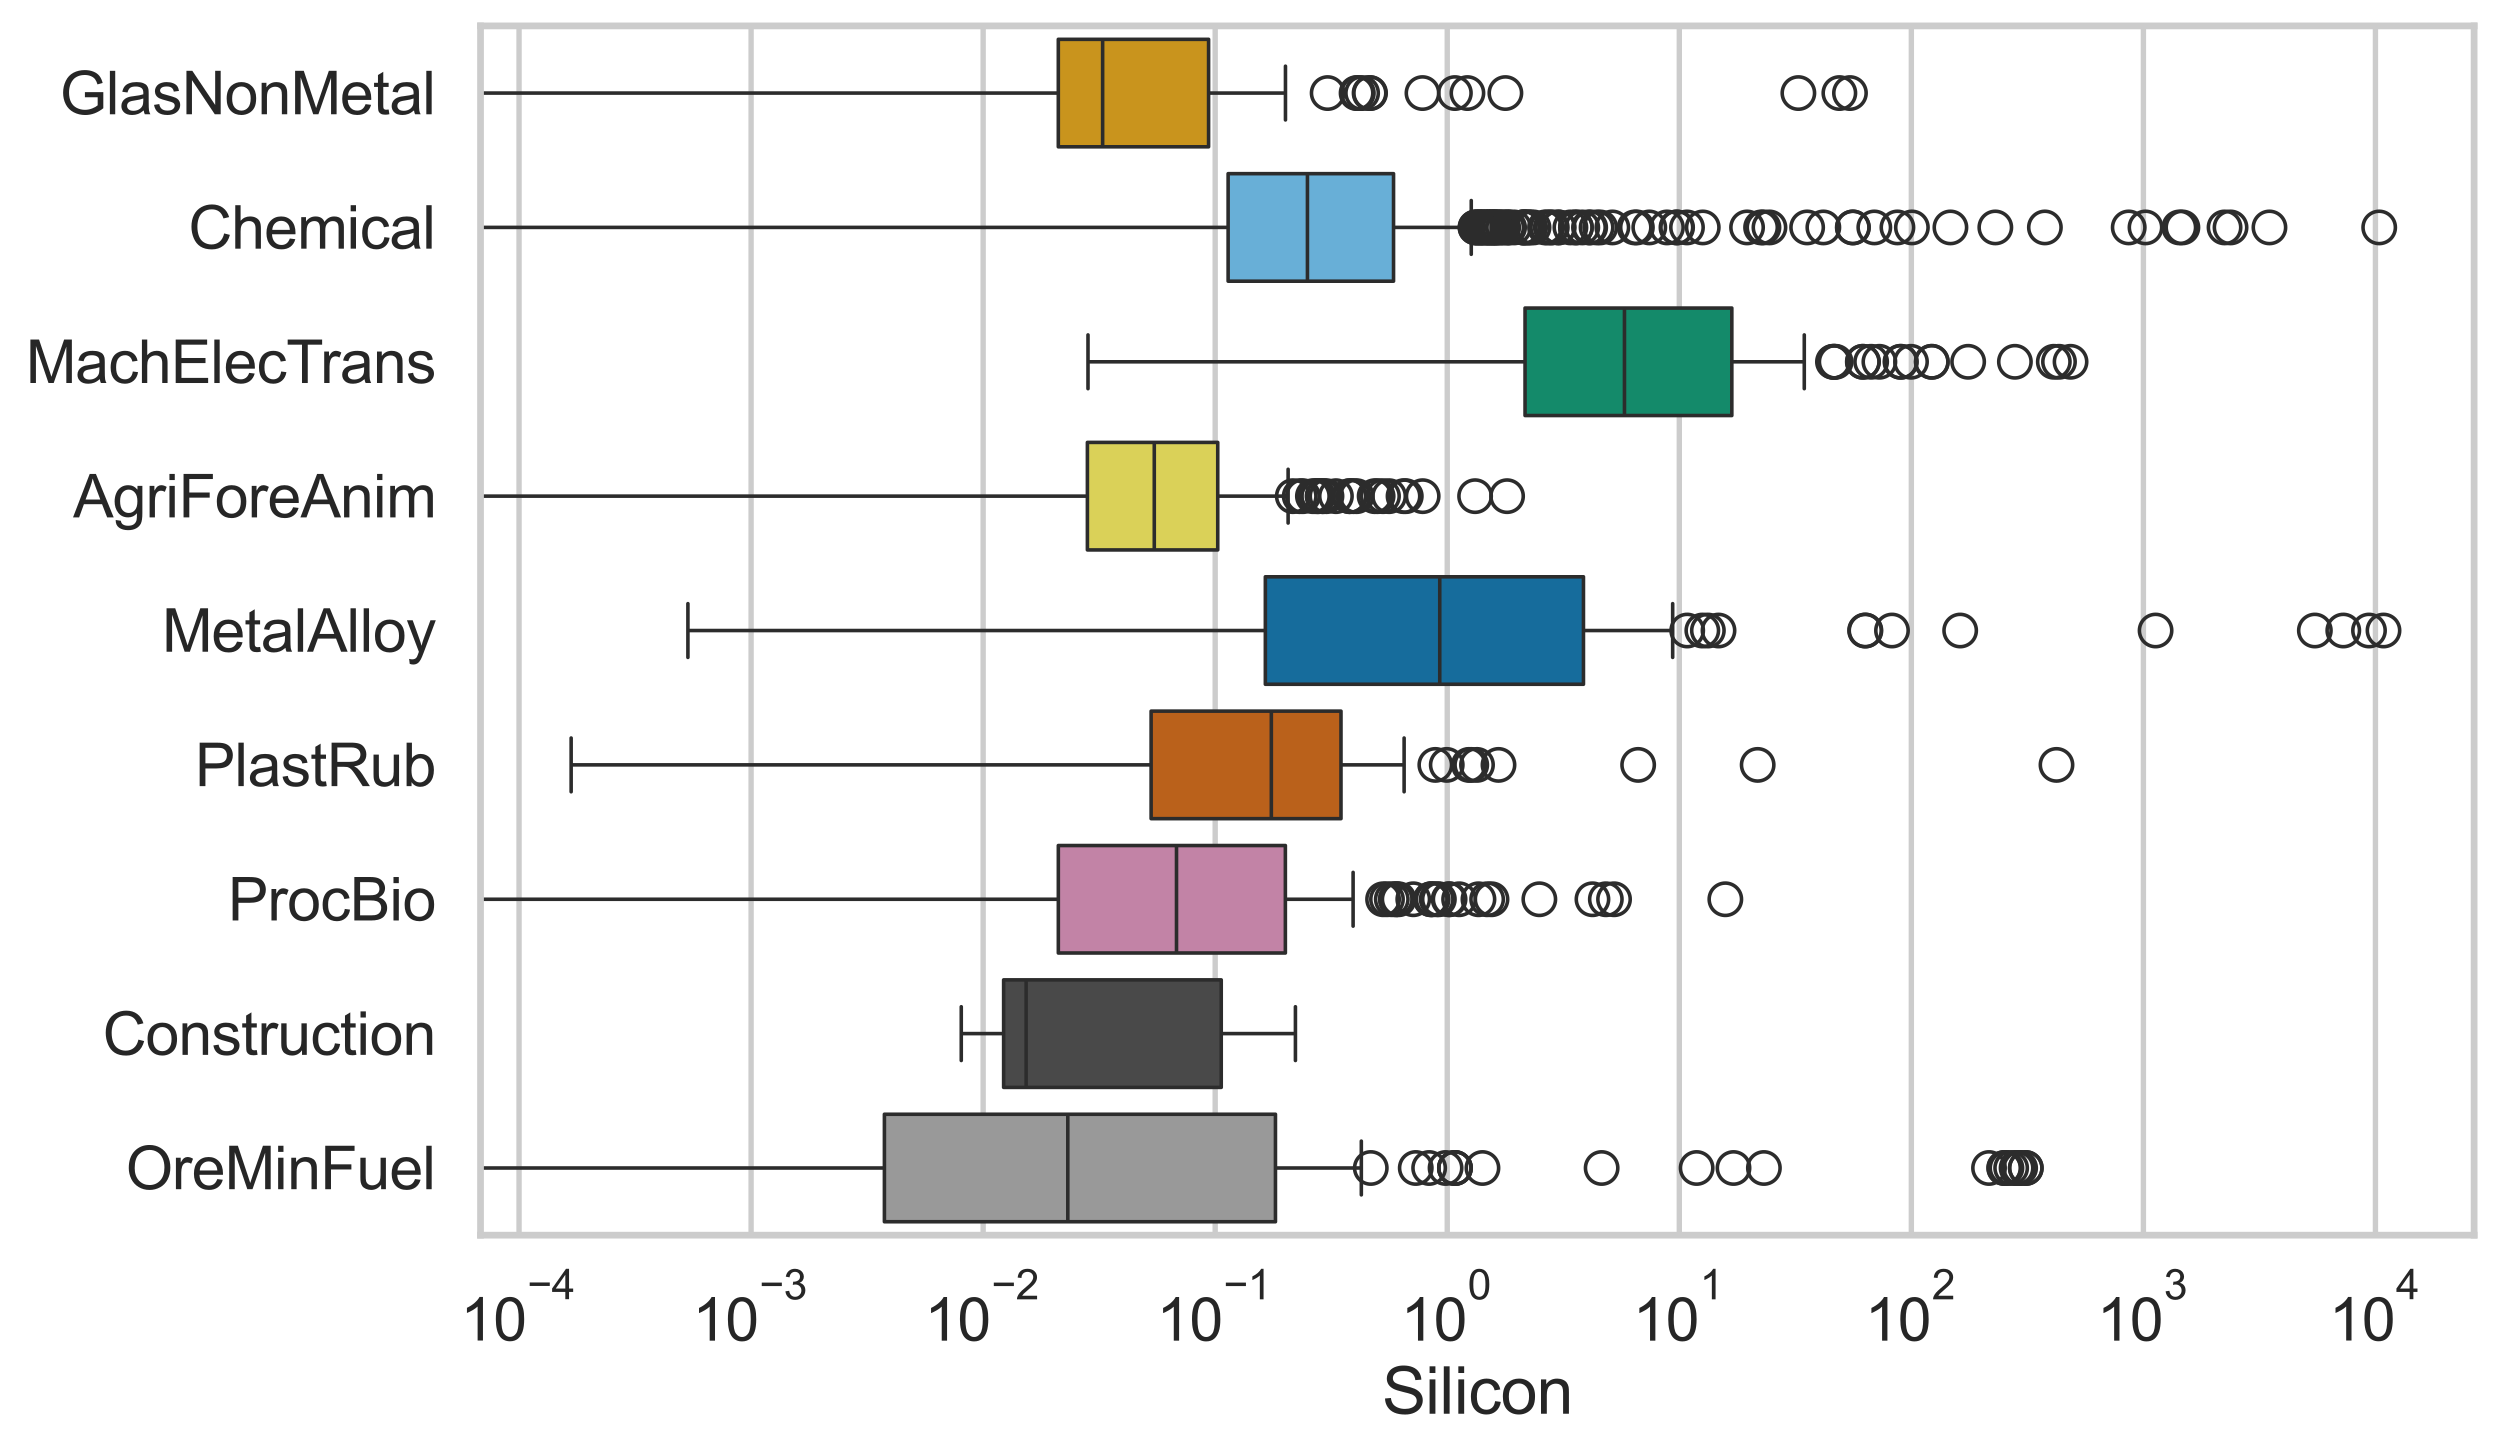 <?xml version="1.0" encoding="utf-8" standalone="no"?>
<!DOCTYPE svg PUBLIC "-//W3C//DTD SVG 1.1//EN"
  "http://www.w3.org/Graphics/SVG/1.1/DTD/svg11.dtd">
<svg xmlns:xlink="http://www.w3.org/1999/xlink" width="695.577pt" height="404.121pt" viewBox="0 0 695.577 404.121" xmlns="http://www.w3.org/2000/svg" version="1.1">
 <defs>
  <style type="text/css">*{stroke-linejoin: round; stroke-linecap: butt}</style>
 </defs>
 <g id="figure_1">
  <g id="patch_1">
   <path d="M 0 404.121 
L 695.577 404.121 
L 695.577 0 
L 0 0 
z
" style="fill: #ffffff"/>
  </g>
  <g id="axes_1">
   <g id="patch_2">
    <path d="M 133.697 343.665 
L 688.377 343.665 
L 688.377 7.2 
L 133.697 7.2 
z
" style="fill: #ffffff"/>
   </g>
   <g id="matplotlib.axis_1">
    <g id="xtick_1">
     <g id="line2d_1">
      <path d="M 144.414 343.665 
L 144.414 7.2 
" clip-path="url(#p7e164fcbe9)" style="fill: none; stroke: #cccccc; stroke-width: 1.5; stroke-linecap: round"/>
     </g>
     <g id="text_1">
      <!-- $\mathdefault{10^{-4}}$ -->
      <g style="fill: #262626" transform="translate(128.079 373.015) scale(0.165 -0.165)">
       <defs>
        <path id="ArialMT-31" d="M 2384 0 
L 1822 0 
L 1822 3584 
Q 1619 3391 1289 3197 
Q 959 3003 697 2906 
L 697 3450 
Q 1169 3672 1522 3987 
Q 1875 4303 2022 4600 
L 2384 4600 
L 2384 0 
z
" transform="scale(0.016)"/>
        <path id="ArialMT-30" d="M 266 2259 
Q 266 3072 433 3567 
Q 600 4063 929 4331 
Q 1259 4600 1759 4600 
Q 2128 4600 2406 4451 
Q 2684 4303 2865 4023 
Q 3047 3744 3150 3342 
Q 3253 2941 3253 2259 
Q 3253 1453 3087 958 
Q 2922 463 2592 192 
Q 2263 -78 1759 -78 
Q 1097 -78 719 397 
Q 266 969 266 2259 
z
M 844 2259 
Q 844 1131 1108 757 
Q 1372 384 1759 384 
Q 2147 384 2411 759 
Q 2675 1134 2675 2259 
Q 2675 3391 2411 3762 
Q 2147 4134 1753 4134 
Q 1366 4134 1134 3806 
Q 844 3388 844 2259 
z
" transform="scale(0.016)"/>
        <path id="ArialMT-2212" d="M 3381 1997 
L 356 1997 
L 356 2522 
L 3381 2522 
L 3381 1997 
z
" transform="scale(0.016)"/>
        <path id="ArialMT-34" d="M 2069 0 
L 2069 1097 
L 81 1097 
L 81 1613 
L 2172 4581 
L 2631 4581 
L 2631 1613 
L 3250 1613 
L 3250 1097 
L 2631 1097 
L 2631 0 
L 2069 0 
z
M 2069 1613 
L 2069 3678 
L 634 1613 
L 2069 1613 
z
" transform="scale(0.016)"/>
       </defs>
       <use xlink:href="#ArialMT-31" transform="translate(0 0.202)"/>
       <use xlink:href="#ArialMT-30" transform="translate(55.615 0.202)"/>
       <use xlink:href="#ArialMT-2212" transform="translate(112.973 69.895) scale(0.7)"/>
       <use xlink:href="#ArialMT-34" transform="translate(153.852 69.895) scale(0.7)"/>
      </g>
     </g>
    </g>
    <g id="xtick_2">
     <g id="line2d_2">
      <path d="M 208.978 343.665 
L 208.978 7.2 
" clip-path="url(#p7e164fcbe9)" style="fill: none; stroke: #cccccc; stroke-width: 1.5; stroke-linecap: round"/>
     </g>
     <g id="text_2">
      <!-- $\mathdefault{10^{-3}}$ -->
      <g style="fill: #262626" transform="translate(192.643 373.18) scale(0.165 -0.165)">
       <defs>
        <path id="ArialMT-33" d="M 269 1209 
L 831 1284 
Q 928 806 1161 595 
Q 1394 384 1728 384 
Q 2125 384 2398 659 
Q 2672 934 2672 1341 
Q 2672 1728 2419 1979 
Q 2166 2231 1775 2231 
Q 1616 2231 1378 2169 
L 1441 2663 
Q 1497 2656 1531 2656 
Q 1891 2656 2178 2843 
Q 2466 3031 2466 3422 
Q 2466 3731 2256 3934 
Q 2047 4138 1716 4138 
Q 1388 4138 1169 3931 
Q 950 3725 888 3313 
L 325 3413 
Q 428 3978 793 4289 
Q 1159 4600 1703 4600 
Q 2078 4600 2393 4439 
Q 2709 4278 2876 4000 
Q 3044 3722 3044 3409 
Q 3044 3113 2884 2869 
Q 2725 2625 2413 2481 
Q 2819 2388 3044 2092 
Q 3269 1797 3269 1353 
Q 3269 753 2831 336 
Q 2394 -81 1725 -81 
Q 1122 -81 723 278 
Q 325 638 269 1209 
z
" transform="scale(0.016)"/>
       </defs>
       <use xlink:href="#ArialMT-31" transform="translate(0 0.994)"/>
       <use xlink:href="#ArialMT-30" transform="translate(55.615 0.994)"/>
       <use xlink:href="#ArialMT-2212" transform="translate(112.973 70.688) scale(0.7)"/>
       <use xlink:href="#ArialMT-33" transform="translate(153.852 70.688) scale(0.7)"/>
      </g>
     </g>
    </g>
    <g id="xtick_3">
     <g id="line2d_3">
      <path d="M 273.542 343.665 
L 273.542 7.2 
" clip-path="url(#p7e164fcbe9)" style="fill: none; stroke: #cccccc; stroke-width: 1.5; stroke-linecap: round"/>
     </g>
     <g id="text_3">
      <!-- $\mathdefault{10^{-2}}$ -->
      <g style="fill: #262626" transform="translate(257.207 373.18) scale(0.165 -0.165)">
       <defs>
        <path id="ArialMT-32" d="M 3222 541 
L 3222 0 
L 194 0 
Q 188 203 259 391 
Q 375 700 629 1000 
Q 884 1300 1366 1694 
Q 2113 2306 2375 2664 
Q 2638 3022 2638 3341 
Q 2638 3675 2398 3904 
Q 2159 4134 1775 4134 
Q 1369 4134 1125 3890 
Q 881 3647 878 3216 
L 300 3275 
Q 359 3922 746 4261 
Q 1134 4600 1788 4600 
Q 2447 4600 2831 4234 
Q 3216 3869 3216 3328 
Q 3216 3053 3103 2787 
Q 2991 2522 2730 2228 
Q 2469 1934 1863 1422 
Q 1356 997 1212 845 
Q 1069 694 975 541 
L 3222 541 
z
" transform="scale(0.016)"/>
       </defs>
       <use xlink:href="#ArialMT-31" transform="translate(0 0.994)"/>
       <use xlink:href="#ArialMT-30" transform="translate(55.615 0.994)"/>
       <use xlink:href="#ArialMT-2212" transform="translate(112.973 70.688) scale(0.7)"/>
       <use xlink:href="#ArialMT-32" transform="translate(153.852 70.688) scale(0.7)"/>
      </g>
     </g>
    </g>
    <g id="xtick_4">
     <g id="line2d_4">
      <path d="M 338.105 343.665 
L 338.105 7.2 
" clip-path="url(#p7e164fcbe9)" style="fill: none; stroke: #cccccc; stroke-width: 1.5; stroke-linecap: round"/>
     </g>
     <g id="text_4">
      <!-- $\mathdefault{10^{-1}}$ -->
      <g style="fill: #262626" transform="translate(321.77 373.18) scale(0.165 -0.165)">
       <use xlink:href="#ArialMT-31" transform="translate(0 0.994)"/>
       <use xlink:href="#ArialMT-30" transform="translate(55.615 0.994)"/>
       <use xlink:href="#ArialMT-2212" transform="translate(112.973 70.688) scale(0.7)"/>
       <use xlink:href="#ArialMT-31" transform="translate(153.852 70.688) scale(0.7)"/>
      </g>
     </g>
    </g>
    <g id="xtick_5">
     <g id="line2d_5">
      <path d="M 402.669 343.665 
L 402.669 7.2 
" clip-path="url(#p7e164fcbe9)" style="fill: none; stroke: #cccccc; stroke-width: 1.5; stroke-linecap: round"/>
     </g>
     <g id="text_5">
      <!-- $\mathdefault{10^{0}}$ -->
      <g style="fill: #262626" transform="translate(389.716 373.18) scale(0.165 -0.165)">
       <use xlink:href="#ArialMT-31" transform="translate(0 0.994)"/>
       <use xlink:href="#ArialMT-30" transform="translate(55.615 0.994)"/>
       <use xlink:href="#ArialMT-30" transform="translate(112.973 70.688) scale(0.7)"/>
      </g>
     </g>
    </g>
    <g id="xtick_6">
     <g id="line2d_6">
      <path d="M 467.233 343.665 
L 467.233 7.2 
" clip-path="url(#p7e164fcbe9)" style="fill: none; stroke: #cccccc; stroke-width: 1.5; stroke-linecap: round"/>
     </g>
     <g id="text_6">
      <!-- $\mathdefault{10^{1}}$ -->
      <g style="fill: #262626" transform="translate(454.28 373.18) scale(0.165 -0.165)">
       <use xlink:href="#ArialMT-31" transform="translate(0 0.994)"/>
       <use xlink:href="#ArialMT-30" transform="translate(55.615 0.994)"/>
       <use xlink:href="#ArialMT-31" transform="translate(112.973 70.688) scale(0.7)"/>
      </g>
     </g>
    </g>
    <g id="xtick_7">
     <g id="line2d_7">
      <path d="M 531.796 343.665 
L 531.796 7.2 
" clip-path="url(#p7e164fcbe9)" style="fill: none; stroke: #cccccc; stroke-width: 1.5; stroke-linecap: round"/>
     </g>
     <g id="text_7">
      <!-- $\mathdefault{10^{2}}$ -->
      <g style="fill: #262626" transform="translate(518.844 373.18) scale(0.165 -0.165)">
       <use xlink:href="#ArialMT-31" transform="translate(0 0.994)"/>
       <use xlink:href="#ArialMT-30" transform="translate(55.615 0.994)"/>
       <use xlink:href="#ArialMT-32" transform="translate(112.973 70.688) scale(0.7)"/>
      </g>
     </g>
    </g>
    <g id="xtick_8">
     <g id="line2d_8">
      <path d="M 596.36 343.665 
L 596.36 7.2 
" clip-path="url(#p7e164fcbe9)" style="fill: none; stroke: #cccccc; stroke-width: 1.5; stroke-linecap: round"/>
     </g>
     <g id="text_8">
      <!-- $\mathdefault{10^{3}}$ -->
      <g style="fill: #262626" transform="translate(583.407 373.18) scale(0.165 -0.165)">
       <use xlink:href="#ArialMT-31" transform="translate(0 0.994)"/>
       <use xlink:href="#ArialMT-30" transform="translate(55.615 0.994)"/>
       <use xlink:href="#ArialMT-33" transform="translate(112.973 70.688) scale(0.7)"/>
      </g>
     </g>
    </g>
    <g id="xtick_9">
     <g id="line2d_9">
      <path d="M 660.923 343.665 
L 660.923 7.2 
" clip-path="url(#p7e164fcbe9)" style="fill: none; stroke: #cccccc; stroke-width: 1.5; stroke-linecap: round"/>
     </g>
     <g id="text_9">
      <!-- $\mathdefault{10^{4}}$ -->
      <g style="fill: #262626" transform="translate(647.971 373.015) scale(0.165 -0.165)">
       <use xlink:href="#ArialMT-31" transform="translate(0 0.202)"/>
       <use xlink:href="#ArialMT-30" transform="translate(55.615 0.202)"/>
       <use xlink:href="#ArialMT-34" transform="translate(112.973 69.895) scale(0.7)"/>
      </g>
     </g>
    </g>
    <g id="xtick_10"/>
    <g id="xtick_11"/>
    <g id="xtick_12"/>
    <g id="xtick_13"/>
    <g id="xtick_14"/>
    <g id="xtick_15"/>
    <g id="xtick_16"/>
    <g id="xtick_17"/>
    <g id="xtick_18"/>
    <g id="xtick_19"/>
    <g id="xtick_20"/>
    <g id="xtick_21"/>
    <g id="xtick_22"/>
    <g id="xtick_23"/>
    <g id="xtick_24"/>
    <g id="xtick_25"/>
    <g id="xtick_26"/>
    <g id="xtick_27"/>
    <g id="xtick_28"/>
    <g id="xtick_29"/>
    <g id="xtick_30"/>
    <g id="xtick_31"/>
    <g id="xtick_32"/>
    <g id="xtick_33"/>
    <g id="xtick_34"/>
    <g id="xtick_35"/>
    <g id="xtick_36"/>
    <g id="xtick_37"/>
    <g id="xtick_38"/>
    <g id="xtick_39"/>
    <g id="xtick_40"/>
    <g id="xtick_41"/>
    <g id="xtick_42"/>
    <g id="xtick_43"/>
    <g id="xtick_44"/>
    <g id="xtick_45"/>
    <g id="xtick_46"/>
    <g id="xtick_47"/>
    <g id="xtick_48"/>
    <g id="xtick_49"/>
    <g id="xtick_50"/>
    <g id="xtick_51"/>
    <g id="xtick_52"/>
    <g id="xtick_53"/>
    <g id="xtick_54"/>
    <g id="xtick_55"/>
    <g id="xtick_56"/>
    <g id="xtick_57"/>
    <g id="xtick_58"/>
    <g id="xtick_59"/>
    <g id="xtick_60"/>
    <g id="xtick_61"/>
    <g id="xtick_62"/>
    <g id="xtick_63"/>
    <g id="xtick_64"/>
    <g id="xtick_65"/>
    <g id="xtick_66"/>
    <g id="xtick_67"/>
    <g id="xtick_68"/>
    <g id="xtick_69"/>
    <g id="xtick_70"/>
    <g id="xtick_71"/>
    <g id="xtick_72"/>
    <g id="xtick_73"/>
    <g id="xtick_74"/>
    <g id="xtick_75"/>
    <g id="xtick_76"/>
    <g id="xtick_77"/>
    <g id="text_10">
     <!-- Silicon -->
     <g style="fill: #262626" transform="translate(384.525 393.344) scale(0.18 -0.18)">
      <defs>
       <path id="ArialMT-53" d="M 288 1472 
L 859 1522 
Q 900 1178 1048 958 
Q 1197 738 1509 602 
Q 1822 466 2213 466 
Q 2559 466 2825 569 
Q 3091 672 3220 851 
Q 3350 1031 3350 1244 
Q 3350 1459 3225 1620 
Q 3100 1781 2813 1891 
Q 2628 1963 1997 2114 
Q 1366 2266 1113 2400 
Q 784 2572 623 2826 
Q 463 3081 463 3397 
Q 463 3744 659 4045 
Q 856 4347 1234 4503 
Q 1613 4659 2075 4659 
Q 2584 4659 2973 4495 
Q 3363 4331 3572 4012 
Q 3781 3694 3797 3291 
L 3216 3247 
Q 3169 3681 2898 3903 
Q 2628 4125 2100 4125 
Q 1550 4125 1298 3923 
Q 1047 3722 1047 3438 
Q 1047 3191 1225 3031 
Q 1400 2872 2139 2705 
Q 2878 2538 3153 2413 
Q 3553 2228 3743 1945 
Q 3934 1663 3934 1294 
Q 3934 928 3725 604 
Q 3516 281 3123 101 
Q 2731 -78 2241 -78 
Q 1619 -78 1198 103 
Q 778 284 539 648 
Q 300 1013 288 1472 
z
" transform="scale(0.016)"/>
       <path id="ArialMT-69" d="M 425 3934 
L 425 4581 
L 988 4581 
L 988 3934 
L 425 3934 
z
M 425 0 
L 425 3319 
L 988 3319 
L 988 0 
L 425 0 
z
" transform="scale(0.016)"/>
       <path id="ArialMT-6c" d="M 409 0 
L 409 4581 
L 972 4581 
L 972 0 
L 409 0 
z
" transform="scale(0.016)"/>
       <path id="ArialMT-63" d="M 2588 1216 
L 3141 1144 
Q 3050 572 2676 248 
Q 2303 -75 1759 -75 
Q 1078 -75 664 370 
Q 250 816 250 1647 
Q 250 2184 428 2587 
Q 606 2991 970 3192 
Q 1334 3394 1763 3394 
Q 2303 3394 2647 3120 
Q 2991 2847 3088 2344 
L 2541 2259 
Q 2463 2594 2264 2762 
Q 2066 2931 1784 2931 
Q 1359 2931 1093 2626 
Q 828 2322 828 1663 
Q 828 994 1084 691 
Q 1341 388 1753 388 
Q 2084 388 2306 591 
Q 2528 794 2588 1216 
z
" transform="scale(0.016)"/>
       <path id="ArialMT-6f" d="M 213 1659 
Q 213 2581 725 3025 
Q 1153 3394 1769 3394 
Q 2453 3394 2887 2945 
Q 3322 2497 3322 1706 
Q 3322 1066 3130 698 
Q 2938 331 2570 128 
Q 2203 -75 1769 -75 
Q 1072 -75 642 372 
Q 213 819 213 1659 
z
M 791 1659 
Q 791 1022 1069 705 
Q 1347 388 1769 388 
Q 2188 388 2466 706 
Q 2744 1025 2744 1678 
Q 2744 2294 2464 2611 
Q 2184 2928 1769 2928 
Q 1347 2928 1069 2612 
Q 791 2297 791 1659 
z
" transform="scale(0.016)"/>
       <path id="ArialMT-6e" d="M 422 0 
L 422 3319 
L 928 3319 
L 928 2847 
Q 1294 3394 1984 3394 
Q 2284 3394 2536 3286 
Q 2788 3178 2913 3003 
Q 3038 2828 3088 2588 
Q 3119 2431 3119 2041 
L 3119 0 
L 2556 0 
L 2556 2019 
Q 2556 2363 2490 2533 
Q 2425 2703 2258 2804 
Q 2091 2906 1866 2906 
Q 1506 2906 1245 2678 
Q 984 2450 984 1813 
L 984 0 
L 422 0 
z
" transform="scale(0.016)"/>
      </defs>
      <use xlink:href="#ArialMT-53"/>
      <use xlink:href="#ArialMT-69" transform="translate(66.699 0)"/>
      <use xlink:href="#ArialMT-6c" transform="translate(88.916 0)"/>
      <use xlink:href="#ArialMT-69" transform="translate(111.133 0)"/>
      <use xlink:href="#ArialMT-63" transform="translate(133.35 0)"/>
      <use xlink:href="#ArialMT-6f" transform="translate(183.35 0)"/>
      <use xlink:href="#ArialMT-6e" transform="translate(238.965 0)"/>
     </g>
    </g>
   </g>
   <g id="matplotlib.axis_2">
    <g id="ytick_1">
     <g id="text_11">
      <!-- GlasNonMetal -->
      <g style="fill: #262626" transform="translate(16.659 31.798) scale(0.165 -0.165)">
       <defs>
        <path id="ArialMT-47" d="M 2638 1797 
L 2638 2334 
L 4578 2338 
L 4578 638 
Q 4131 281 3656 101 
Q 3181 -78 2681 -78 
Q 2006 -78 1454 211 
Q 903 500 622 1047 
Q 341 1594 341 2269 
Q 341 2938 620 3517 
Q 900 4097 1425 4378 
Q 1950 4659 2634 4659 
Q 3131 4659 3532 4498 
Q 3934 4338 4162 4050 
Q 4391 3763 4509 3300 
L 3963 3150 
Q 3859 3500 3706 3700 
Q 3553 3900 3268 4020 
Q 2984 4141 2638 4141 
Q 2222 4141 1919 4014 
Q 1616 3888 1430 3681 
Q 1244 3475 1141 3228 
Q 966 2803 966 2306 
Q 966 1694 1177 1281 
Q 1388 869 1791 669 
Q 2194 469 2647 469 
Q 3041 469 3416 620 
Q 3791 772 3984 944 
L 3984 1797 
L 2638 1797 
z
" transform="scale(0.016)"/>
        <path id="ArialMT-61" d="M 2588 409 
Q 2275 144 1986 34 
Q 1697 -75 1366 -75 
Q 819 -75 525 192 
Q 231 459 231 875 
Q 231 1119 342 1320 
Q 453 1522 633 1644 
Q 813 1766 1038 1828 
Q 1203 1872 1538 1913 
Q 2219 1994 2541 2106 
Q 2544 2222 2544 2253 
Q 2544 2597 2384 2738 
Q 2169 2928 1744 2928 
Q 1347 2928 1158 2789 
Q 969 2650 878 2297 
L 328 2372 
Q 403 2725 575 2942 
Q 747 3159 1072 3276 
Q 1397 3394 1825 3394 
Q 2250 3394 2515 3294 
Q 2781 3194 2906 3042 
Q 3031 2891 3081 2659 
Q 3109 2516 3109 2141 
L 3109 1391 
Q 3109 606 3145 398 
Q 3181 191 3288 0 
L 2700 0 
Q 2613 175 2588 409 
z
M 2541 1666 
Q 2234 1541 1622 1453 
Q 1275 1403 1131 1340 
Q 988 1278 909 1158 
Q 831 1038 831 891 
Q 831 666 1001 516 
Q 1172 366 1500 366 
Q 1825 366 2078 508 
Q 2331 650 2450 897 
Q 2541 1088 2541 1459 
L 2541 1666 
z
" transform="scale(0.016)"/>
        <path id="ArialMT-73" d="M 197 991 
L 753 1078 
Q 800 744 1014 566 
Q 1228 388 1613 388 
Q 2000 388 2187 545 
Q 2375 703 2375 916 
Q 2375 1106 2209 1216 
Q 2094 1291 1634 1406 
Q 1016 1563 777 1677 
Q 538 1791 414 1992 
Q 291 2194 291 2438 
Q 291 2659 392 2848 
Q 494 3038 669 3163 
Q 800 3259 1026 3326 
Q 1253 3394 1513 3394 
Q 1903 3394 2198 3281 
Q 2494 3169 2634 2976 
Q 2775 2784 2828 2463 
L 2278 2388 
Q 2241 2644 2061 2787 
Q 1881 2931 1553 2931 
Q 1166 2931 1000 2803 
Q 834 2675 834 2503 
Q 834 2394 903 2306 
Q 972 2216 1119 2156 
Q 1203 2125 1616 2013 
Q 2213 1853 2448 1751 
Q 2684 1650 2818 1456 
Q 2953 1263 2953 975 
Q 2953 694 2789 445 
Q 2625 197 2315 61 
Q 2006 -75 1616 -75 
Q 969 -75 630 194 
Q 291 463 197 991 
z
" transform="scale(0.016)"/>
        <path id="ArialMT-4e" d="M 488 0 
L 488 4581 
L 1109 4581 
L 3516 984 
L 3516 4581 
L 4097 4581 
L 4097 0 
L 3475 0 
L 1069 3600 
L 1069 0 
L 488 0 
z
" transform="scale(0.016)"/>
        <path id="ArialMT-4d" d="M 475 0 
L 475 4581 
L 1388 4581 
L 2472 1338 
Q 2622 884 2691 659 
Q 2769 909 2934 1394 
L 4031 4581 
L 4847 4581 
L 4847 0 
L 4263 0 
L 4263 3834 
L 2931 0 
L 2384 0 
L 1059 3900 
L 1059 0 
L 475 0 
z
" transform="scale(0.016)"/>
        <path id="ArialMT-65" d="M 2694 1069 
L 3275 997 
Q 3138 488 2766 206 
Q 2394 -75 1816 -75 
Q 1088 -75 661 373 
Q 234 822 234 1631 
Q 234 2469 665 2931 
Q 1097 3394 1784 3394 
Q 2450 3394 2872 2941 
Q 3294 2488 3294 1666 
Q 3294 1616 3291 1516 
L 816 1516 
Q 847 969 1125 678 
Q 1403 388 1819 388 
Q 2128 388 2347 550 
Q 2566 713 2694 1069 
z
M 847 1978 
L 2700 1978 
Q 2663 2397 2488 2606 
Q 2219 2931 1791 2931 
Q 1403 2931 1139 2672 
Q 875 2413 847 1978 
z
" transform="scale(0.016)"/>
        <path id="ArialMT-74" d="M 1650 503 
L 1731 6 
Q 1494 -44 1306 -44 
Q 1000 -44 831 53 
Q 663 150 594 308 
Q 525 466 525 972 
L 525 2881 
L 113 2881 
L 113 3319 
L 525 3319 
L 525 4141 
L 1084 4478 
L 1084 3319 
L 1650 3319 
L 1650 2881 
L 1084 2881 
L 1084 941 
Q 1084 700 1114 631 
Q 1144 563 1211 522 
Q 1278 481 1403 481 
Q 1497 481 1650 503 
z
" transform="scale(0.016)"/>
       </defs>
       <use xlink:href="#ArialMT-47"/>
       <use xlink:href="#ArialMT-6c" transform="translate(77.783 0)"/>
       <use xlink:href="#ArialMT-61" transform="translate(100 0)"/>
       <use xlink:href="#ArialMT-73" transform="translate(155.615 0)"/>
       <use xlink:href="#ArialMT-4e" transform="translate(205.615 0)"/>
       <use xlink:href="#ArialMT-6f" transform="translate(277.832 0)"/>
       <use xlink:href="#ArialMT-6e" transform="translate(333.447 0)"/>
       <use xlink:href="#ArialMT-4d" transform="translate(389.062 0)"/>
       <use xlink:href="#ArialMT-65" transform="translate(472.363 0)"/>
       <use xlink:href="#ArialMT-74" transform="translate(527.979 0)"/>
       <use xlink:href="#ArialMT-61" transform="translate(555.762 0)"/>
       <use xlink:href="#ArialMT-6c" transform="translate(611.377 0)"/>
      </g>
     </g>
    </g>
    <g id="ytick_2">
     <g id="text_12">
      <!-- Chemical -->
      <g style="fill: #262626" transform="translate(52.428 69.183) scale(0.165 -0.165)">
       <defs>
        <path id="ArialMT-43" d="M 3763 1606 
L 4369 1453 
Q 4178 706 3683 314 
Q 3188 -78 2472 -78 
Q 1731 -78 1267 223 
Q 803 525 561 1097 
Q 319 1669 319 2325 
Q 319 3041 592 3573 
Q 866 4106 1370 4382 
Q 1875 4659 2481 4659 
Q 3169 4659 3637 4309 
Q 4106 3959 4291 3325 
L 3694 3184 
Q 3534 3684 3231 3912 
Q 2928 4141 2469 4141 
Q 1941 4141 1586 3887 
Q 1231 3634 1087 3207 
Q 944 2781 944 2328 
Q 944 1744 1114 1308 
Q 1284 872 1643 656 
Q 2003 441 2422 441 
Q 2931 441 3284 734 
Q 3638 1028 3763 1606 
z
" transform="scale(0.016)"/>
        <path id="ArialMT-68" d="M 422 0 
L 422 4581 
L 984 4581 
L 984 2938 
Q 1378 3394 1978 3394 
Q 2347 3394 2619 3248 
Q 2891 3103 3008 2847 
Q 3125 2591 3125 2103 
L 3125 0 
L 2563 0 
L 2563 2103 
Q 2563 2525 2380 2717 
Q 2197 2909 1863 2909 
Q 1613 2909 1392 2779 
Q 1172 2650 1078 2428 
Q 984 2206 984 1816 
L 984 0 
L 422 0 
z
" transform="scale(0.016)"/>
        <path id="ArialMT-6d" d="M 422 0 
L 422 3319 
L 925 3319 
L 925 2853 
Q 1081 3097 1340 3245 
Q 1600 3394 1931 3394 
Q 2300 3394 2536 3241 
Q 2772 3088 2869 2813 
Q 3263 3394 3894 3394 
Q 4388 3394 4653 3120 
Q 4919 2847 4919 2278 
L 4919 0 
L 4359 0 
L 4359 2091 
Q 4359 2428 4304 2576 
Q 4250 2725 4106 2815 
Q 3963 2906 3769 2906 
Q 3419 2906 3187 2673 
Q 2956 2441 2956 1928 
L 2956 0 
L 2394 0 
L 2394 2156 
Q 2394 2531 2256 2718 
Q 2119 2906 1806 2906 
Q 1569 2906 1367 2781 
Q 1166 2656 1075 2415 
Q 984 2175 984 1722 
L 984 0 
L 422 0 
z
" transform="scale(0.016)"/>
       </defs>
       <use xlink:href="#ArialMT-43"/>
       <use xlink:href="#ArialMT-68" transform="translate(72.217 0)"/>
       <use xlink:href="#ArialMT-65" transform="translate(127.832 0)"/>
       <use xlink:href="#ArialMT-6d" transform="translate(183.447 0)"/>
       <use xlink:href="#ArialMT-69" transform="translate(266.748 0)"/>
       <use xlink:href="#ArialMT-63" transform="translate(288.965 0)"/>
       <use xlink:href="#ArialMT-61" transform="translate(338.965 0)"/>
       <use xlink:href="#ArialMT-6c" transform="translate(394.58 0)"/>
      </g>
     </g>
    </g>
    <g id="ytick_3">
     <g id="text_13">
      <!-- MachElecTrans -->
      <g style="fill: #262626" transform="translate(7.2 106.568) scale(0.165 -0.165)">
       <defs>
        <path id="ArialMT-45" d="M 506 0 
L 506 4581 
L 3819 4581 
L 3819 4041 
L 1113 4041 
L 1113 2638 
L 3647 2638 
L 3647 2100 
L 1113 2100 
L 1113 541 
L 3925 541 
L 3925 0 
L 506 0 
z
" transform="scale(0.016)"/>
        <path id="ArialMT-54" d="M 1659 0 
L 1659 4041 
L 150 4041 
L 150 4581 
L 3781 4581 
L 3781 4041 
L 2266 4041 
L 2266 0 
L 1659 0 
z
" transform="scale(0.016)"/>
        <path id="ArialMT-72" d="M 416 0 
L 416 3319 
L 922 3319 
L 922 2816 
Q 1116 3169 1280 3281 
Q 1444 3394 1641 3394 
Q 1925 3394 2219 3213 
L 2025 2691 
Q 1819 2813 1613 2813 
Q 1428 2813 1281 2702 
Q 1134 2591 1072 2394 
Q 978 2094 978 1738 
L 978 0 
L 416 0 
z
" transform="scale(0.016)"/>
       </defs>
       <use xlink:href="#ArialMT-4d"/>
       <use xlink:href="#ArialMT-61" transform="translate(83.301 0)"/>
       <use xlink:href="#ArialMT-63" transform="translate(138.916 0)"/>
       <use xlink:href="#ArialMT-68" transform="translate(188.916 0)"/>
       <use xlink:href="#ArialMT-45" transform="translate(244.531 0)"/>
       <use xlink:href="#ArialMT-6c" transform="translate(311.23 0)"/>
       <use xlink:href="#ArialMT-65" transform="translate(333.447 0)"/>
       <use xlink:href="#ArialMT-63" transform="translate(389.062 0)"/>
       <use xlink:href="#ArialMT-54" transform="translate(439.062 0)"/>
       <use xlink:href="#ArialMT-72" transform="translate(496.396 0)"/>
       <use xlink:href="#ArialMT-61" transform="translate(529.697 0)"/>
       <use xlink:href="#ArialMT-6e" transform="translate(585.312 0)"/>
       <use xlink:href="#ArialMT-73" transform="translate(640.928 0)"/>
      </g>
     </g>
    </g>
    <g id="ytick_4">
     <g id="text_14">
      <!-- AgriForeAnim -->
      <g style="fill: #262626" transform="translate(20.341 143.953) scale(0.165 -0.165)">
       <defs>
        <path id="ArialMT-41" d="M -9 0 
L 1750 4581 
L 2403 4581 
L 4278 0 
L 3588 0 
L 3053 1388 
L 1138 1388 
L 634 0 
L -9 0 
z
M 1313 1881 
L 2866 1881 
L 2388 3150 
Q 2169 3728 2063 4100 
Q 1975 3659 1816 3225 
L 1313 1881 
z
" transform="scale(0.016)"/>
        <path id="ArialMT-67" d="M 319 -275 
L 866 -356 
Q 900 -609 1056 -725 
Q 1266 -881 1628 -881 
Q 2019 -881 2231 -725 
Q 2444 -569 2519 -288 
Q 2563 -116 2559 434 
Q 2191 0 1641 0 
Q 956 0 581 494 
Q 206 988 206 1678 
Q 206 2153 378 2554 
Q 550 2956 876 3175 
Q 1203 3394 1644 3394 
Q 2231 3394 2613 2919 
L 2613 3319 
L 3131 3319 
L 3131 450 
Q 3131 -325 2973 -648 
Q 2816 -972 2473 -1159 
Q 2131 -1347 1631 -1347 
Q 1038 -1347 672 -1080 
Q 306 -813 319 -275 
z
M 784 1719 
Q 784 1066 1043 766 
Q 1303 466 1694 466 
Q 2081 466 2343 764 
Q 2606 1063 2606 1700 
Q 2606 2309 2336 2618 
Q 2066 2928 1684 2928 
Q 1309 2928 1046 2623 
Q 784 2319 784 1719 
z
" transform="scale(0.016)"/>
        <path id="ArialMT-46" d="M 525 0 
L 525 4581 
L 3616 4581 
L 3616 4041 
L 1131 4041 
L 1131 2622 
L 3281 2622 
L 3281 2081 
L 1131 2081 
L 1131 0 
L 525 0 
z
" transform="scale(0.016)"/>
       </defs>
       <use xlink:href="#ArialMT-41"/>
       <use xlink:href="#ArialMT-67" transform="translate(66.699 0)"/>
       <use xlink:href="#ArialMT-72" transform="translate(122.314 0)"/>
       <use xlink:href="#ArialMT-69" transform="translate(155.615 0)"/>
       <use xlink:href="#ArialMT-46" transform="translate(177.832 0)"/>
       <use xlink:href="#ArialMT-6f" transform="translate(238.916 0)"/>
       <use xlink:href="#ArialMT-72" transform="translate(294.531 0)"/>
       <use xlink:href="#ArialMT-65" transform="translate(327.832 0)"/>
       <use xlink:href="#ArialMT-41" transform="translate(383.447 0)"/>
       <use xlink:href="#ArialMT-6e" transform="translate(450.146 0)"/>
       <use xlink:href="#ArialMT-69" transform="translate(505.762 0)"/>
       <use xlink:href="#ArialMT-6d" transform="translate(527.979 0)"/>
      </g>
     </g>
    </g>
    <g id="ytick_5">
     <g id="text_15">
      <!-- MetalAlloy -->
      <g style="fill: #262626" transform="translate(45.088 181.337) scale(0.165 -0.165)">
       <defs>
        <path id="ArialMT-79" d="M 397 -1278 
L 334 -750 
Q 519 -800 656 -800 
Q 844 -800 956 -737 
Q 1069 -675 1141 -563 
Q 1194 -478 1313 -144 
Q 1328 -97 1363 -6 
L 103 3319 
L 709 3319 
L 1400 1397 
Q 1534 1031 1641 628 
Q 1738 1016 1872 1384 
L 2581 3319 
L 3144 3319 
L 1881 -56 
Q 1678 -603 1566 -809 
Q 1416 -1088 1222 -1217 
Q 1028 -1347 759 -1347 
Q 597 -1347 397 -1278 
z
" transform="scale(0.016)"/>
       </defs>
       <use xlink:href="#ArialMT-4d"/>
       <use xlink:href="#ArialMT-65" transform="translate(83.301 0)"/>
       <use xlink:href="#ArialMT-74" transform="translate(138.916 0)"/>
       <use xlink:href="#ArialMT-61" transform="translate(166.699 0)"/>
       <use xlink:href="#ArialMT-6c" transform="translate(222.314 0)"/>
       <use xlink:href="#ArialMT-41" transform="translate(244.531 0)"/>
       <use xlink:href="#ArialMT-6c" transform="translate(311.23 0)"/>
       <use xlink:href="#ArialMT-6c" transform="translate(333.447 0)"/>
       <use xlink:href="#ArialMT-6f" transform="translate(355.664 0)"/>
       <use xlink:href="#ArialMT-79" transform="translate(411.279 0)"/>
      </g>
     </g>
    </g>
    <g id="ytick_6">
     <g id="text_16">
      <!-- PlastRub -->
      <g style="fill: #262626" transform="translate(54.248 218.722) scale(0.165 -0.165)">
       <defs>
        <path id="ArialMT-50" d="M 494 0 
L 494 4581 
L 2222 4581 
Q 2678 4581 2919 4538 
Q 3256 4481 3484 4323 
Q 3713 4166 3852 3881 
Q 3991 3597 3991 3256 
Q 3991 2672 3619 2267 
Q 3247 1863 2275 1863 
L 1100 1863 
L 1100 0 
L 494 0 
z
M 1100 2403 
L 2284 2403 
Q 2872 2403 3119 2622 
Q 3366 2841 3366 3238 
Q 3366 3525 3220 3729 
Q 3075 3934 2838 4000 
Q 2684 4041 2272 4041 
L 1100 4041 
L 1100 2403 
z
" transform="scale(0.016)"/>
        <path id="ArialMT-52" d="M 503 0 
L 503 4581 
L 2534 4581 
Q 3147 4581 3465 4457 
Q 3784 4334 3975 4021 
Q 4166 3709 4166 3331 
Q 4166 2844 3850 2509 
Q 3534 2175 2875 2084 
Q 3116 1969 3241 1856 
Q 3506 1613 3744 1247 
L 4541 0 
L 3778 0 
L 3172 953 
Q 2906 1366 2734 1584 
Q 2563 1803 2427 1890 
Q 2291 1978 2150 2013 
Q 2047 2034 1813 2034 
L 1109 2034 
L 1109 0 
L 503 0 
z
M 1109 2559 
L 2413 2559 
Q 2828 2559 3062 2645 
Q 3297 2731 3419 2920 
Q 3541 3109 3541 3331 
Q 3541 3656 3305 3865 
Q 3069 4075 2559 4075 
L 1109 4075 
L 1109 2559 
z
" transform="scale(0.016)"/>
        <path id="ArialMT-75" d="M 2597 0 
L 2597 488 
Q 2209 -75 1544 -75 
Q 1250 -75 995 37 
Q 741 150 617 320 
Q 494 491 444 738 
Q 409 903 409 1263 
L 409 3319 
L 972 3319 
L 972 1478 
Q 972 1038 1006 884 
Q 1059 663 1231 536 
Q 1403 409 1656 409 
Q 1909 409 2131 539 
Q 2353 669 2445 892 
Q 2538 1116 2538 1541 
L 2538 3319 
L 3100 3319 
L 3100 0 
L 2597 0 
z
" transform="scale(0.016)"/>
        <path id="ArialMT-62" d="M 941 0 
L 419 0 
L 419 4581 
L 981 4581 
L 981 2947 
Q 1338 3394 1891 3394 
Q 2197 3394 2470 3270 
Q 2744 3147 2920 2923 
Q 3097 2700 3197 2384 
Q 3297 2069 3297 1709 
Q 3297 856 2875 390 
Q 2453 -75 1863 -75 
Q 1275 -75 941 416 
L 941 0 
z
M 934 1684 
Q 934 1088 1097 822 
Q 1363 388 1816 388 
Q 2184 388 2453 708 
Q 2722 1028 2722 1663 
Q 2722 2313 2464 2622 
Q 2206 2931 1841 2931 
Q 1472 2931 1203 2611 
Q 934 2291 934 1684 
z
" transform="scale(0.016)"/>
       </defs>
       <use xlink:href="#ArialMT-50"/>
       <use xlink:href="#ArialMT-6c" transform="translate(66.699 0)"/>
       <use xlink:href="#ArialMT-61" transform="translate(88.916 0)"/>
       <use xlink:href="#ArialMT-73" transform="translate(144.531 0)"/>
       <use xlink:href="#ArialMT-74" transform="translate(194.531 0)"/>
       <use xlink:href="#ArialMT-52" transform="translate(222.314 0)"/>
       <use xlink:href="#ArialMT-75" transform="translate(294.531 0)"/>
       <use xlink:href="#ArialMT-62" transform="translate(350.146 0)"/>
      </g>
     </g>
    </g>
    <g id="ytick_7">
     <g id="text_17">
      <!-- ProcBio -->
      <g style="fill: #262626" transform="translate(63.424 256.107) scale(0.165 -0.165)">
       <defs>
        <path id="ArialMT-42" d="M 469 0 
L 469 4581 
L 2188 4581 
Q 2713 4581 3030 4442 
Q 3347 4303 3526 4014 
Q 3706 3725 3706 3409 
Q 3706 3116 3547 2856 
Q 3388 2597 3066 2438 
Q 3481 2316 3704 2022 
Q 3928 1728 3928 1328 
Q 3928 1006 3792 729 
Q 3656 453 3456 303 
Q 3256 153 2954 76 
Q 2653 0 2216 0 
L 469 0 
z
M 1075 2656 
L 2066 2656 
Q 2469 2656 2644 2709 
Q 2875 2778 2992 2937 
Q 3109 3097 3109 3338 
Q 3109 3566 3000 3739 
Q 2891 3913 2687 3977 
Q 2484 4041 1991 4041 
L 1075 4041 
L 1075 2656 
z
M 1075 541 
L 2216 541 
Q 2509 541 2628 563 
Q 2838 600 2978 687 
Q 3119 775 3209 942 
Q 3300 1109 3300 1328 
Q 3300 1584 3169 1773 
Q 3038 1963 2805 2039 
Q 2572 2116 2134 2116 
L 1075 2116 
L 1075 541 
z
" transform="scale(0.016)"/>
       </defs>
       <use xlink:href="#ArialMT-50"/>
       <use xlink:href="#ArialMT-72" transform="translate(66.699 0)"/>
       <use xlink:href="#ArialMT-6f" transform="translate(100 0)"/>
       <use xlink:href="#ArialMT-63" transform="translate(155.615 0)"/>
       <use xlink:href="#ArialMT-42" transform="translate(205.615 0)"/>
       <use xlink:href="#ArialMT-69" transform="translate(272.314 0)"/>
       <use xlink:href="#ArialMT-6f" transform="translate(294.531 0)"/>
      </g>
     </g>
    </g>
    <g id="ytick_8">
     <g id="text_18">
      <!-- Construction -->
      <g style="fill: #262626" transform="translate(28.575 293.492) scale(0.165 -0.165)">
       <use xlink:href="#ArialMT-43"/>
       <use xlink:href="#ArialMT-6f" transform="translate(72.217 0)"/>
       <use xlink:href="#ArialMT-6e" transform="translate(127.832 0)"/>
       <use xlink:href="#ArialMT-73" transform="translate(183.447 0)"/>
       <use xlink:href="#ArialMT-74" transform="translate(233.447 0)"/>
       <use xlink:href="#ArialMT-72" transform="translate(261.23 0)"/>
       <use xlink:href="#ArialMT-75" transform="translate(294.531 0)"/>
       <use xlink:href="#ArialMT-63" transform="translate(350.146 0)"/>
       <use xlink:href="#ArialMT-74" transform="translate(400.146 0)"/>
       <use xlink:href="#ArialMT-69" transform="translate(427.93 0)"/>
       <use xlink:href="#ArialMT-6f" transform="translate(450.146 0)"/>
       <use xlink:href="#ArialMT-6e" transform="translate(505.762 0)"/>
      </g>
     </g>
    </g>
    <g id="ytick_9">
     <g id="text_19">
      <!-- OreMinFuel -->
      <g style="fill: #262626" transform="translate(35.013 330.877) scale(0.165 -0.165)">
       <defs>
        <path id="ArialMT-4f" d="M 309 2231 
Q 309 3372 921 4017 
Q 1534 4663 2503 4663 
Q 3138 4663 3647 4359 
Q 4156 4056 4423 3514 
Q 4691 2972 4691 2284 
Q 4691 1588 4409 1038 
Q 4128 488 3612 205 
Q 3097 -78 2500 -78 
Q 1853 -78 1343 234 
Q 834 547 571 1087 
Q 309 1628 309 2231 
z
M 934 2222 
Q 934 1394 1379 917 
Q 1825 441 2497 441 
Q 3181 441 3623 922 
Q 4066 1403 4066 2288 
Q 4066 2847 3877 3264 
Q 3688 3681 3323 3911 
Q 2959 4141 2506 4141 
Q 1863 4141 1398 3698 
Q 934 3256 934 2222 
z
" transform="scale(0.016)"/>
       </defs>
       <use xlink:href="#ArialMT-4f"/>
       <use xlink:href="#ArialMT-72" transform="translate(77.783 0)"/>
       <use xlink:href="#ArialMT-65" transform="translate(111.084 0)"/>
       <use xlink:href="#ArialMT-4d" transform="translate(166.699 0)"/>
       <use xlink:href="#ArialMT-69" transform="translate(250 0)"/>
       <use xlink:href="#ArialMT-6e" transform="translate(272.217 0)"/>
       <use xlink:href="#ArialMT-46" transform="translate(327.832 0)"/>
       <use xlink:href="#ArialMT-75" transform="translate(388.916 0)"/>
       <use xlink:href="#ArialMT-65" transform="translate(444.531 0)"/>
       <use xlink:href="#ArialMT-6c" transform="translate(500.146 0)"/>
      </g>
     </g>
    </g>
   </g>
   <g id="patch_3">
    <path d="M 294.455 10.938 
L 294.455 40.846 
L 336.266 40.846 
L 336.266 10.938 
L 294.455 10.938 
z
" clip-path="url(#p7e164fcbe9)" style="fill: #c9941d; stroke: #2c2c2c; stroke-linejoin: miter"/>
   </g>
   <g id="line2d_10">
    <path d="M 294.455 25.892 
L -1 25.892 
" clip-path="url(#p7e164fcbe9)" style="fill: none; stroke: #2c2c2c"/>
   </g>
   <g id="line2d_11">
    <path d="M 336.266 25.892 
L 357.656 25.892 
" clip-path="url(#p7e164fcbe9)" style="fill: none; stroke: #2c2c2c"/>
   </g>
   <g id="line2d_12">
    <path clip-path="url(#p7e164fcbe9)" style="fill: none; stroke: #2c2c2c; stroke-linecap: round"/>
   </g>
   <g id="line2d_13">
    <path d="M 357.656 18.415 
L 357.656 33.369 
" clip-path="url(#p7e164fcbe9)" style="fill: none; stroke: #2c2c2c; stroke-linecap: round"/>
   </g>
   <g id="line2d_14">
    <defs>
     <path id="m3cb2982b9c" d="M 0 4.5 
C 1.193 4.5 2.338 4.026 3.182 3.182 
C 4.026 2.338 4.5 1.193 4.5 0 
C 4.5 -1.193 4.026 -2.338 3.182 -3.182 
C 2.338 -4.026 1.193 -4.5 0 -4.5 
C -1.193 -4.5 -2.338 -4.026 -3.182 -3.182 
C -4.026 -2.338 -4.5 -1.193 -4.5 0 
C -4.5 1.193 -4.026 2.338 -3.182 3.182 
C -2.338 4.026 -1.193 4.5 0 4.5 
z
" style="stroke: #2c2c2c"/>
    </defs>
    <g clip-path="url(#p7e164fcbe9)">
     <use xlink:href="#m3cb2982b9c" x="377.797" y="25.892" style="fill-opacity: 0; stroke: #2c2c2c"/>
     <use xlink:href="#m3cb2982b9c" x="418.847" y="25.892" style="fill-opacity: 0; stroke: #2c2c2c"/>
     <use xlink:href="#m3cb2982b9c" x="511.769" y="25.892" style="fill-opacity: 0; stroke: #2c2c2c"/>
     <use xlink:href="#m3cb2982b9c" x="408.285" y="25.892" style="fill-opacity: 0; stroke: #2c2c2c"/>
     <use xlink:href="#m3cb2982b9c" x="514.718" y="25.892" style="fill-opacity: 0; stroke: #2c2c2c"/>
     <use xlink:href="#m3cb2982b9c" x="377.447" y="25.892" style="fill-opacity: 0; stroke: #2c2c2c"/>
     <use xlink:href="#m3cb2982b9c" x="500.364" y="25.892" style="fill-opacity: 0; stroke: #2c2c2c"/>
     <use xlink:href="#m3cb2982b9c" x="369.392" y="25.892" style="fill-opacity: 0; stroke: #2c2c2c"/>
     <use xlink:href="#m3cb2982b9c" x="381.065" y="25.892" style="fill-opacity: 0; stroke: #2c2c2c"/>
     <use xlink:href="#m3cb2982b9c" x="378.983" y="25.892" style="fill-opacity: 0; stroke: #2c2c2c"/>
     <use xlink:href="#m3cb2982b9c" x="404.795" y="25.892" style="fill-opacity: 0; stroke: #2c2c2c"/>
     <use xlink:href="#m3cb2982b9c" x="395.775" y="25.892" style="fill-opacity: 0; stroke: #2c2c2c"/>
     <use xlink:href="#m3cb2982b9c" x="381.19" y="25.892" style="fill-opacity: 0; stroke: #2c2c2c"/>
    </g>
   </g>
   <g id="patch_4">
    <path d="M 341.702 48.323 
L 341.702 78.231 
L 387.725 78.231 
L 387.725 48.323 
L 341.702 48.323 
z
" clip-path="url(#p7e164fcbe9)" style="fill: #68afd7; stroke: #2c2c2c; stroke-linejoin: miter"/>
   </g>
   <g id="line2d_15">
    <path d="M 341.702 63.277 
L -1 63.277 
" clip-path="url(#p7e164fcbe9)" style="fill: none; stroke: #2c2c2c"/>
   </g>
   <g id="line2d_16">
    <path d="M 387.725 63.277 
L 409.348 63.277 
" clip-path="url(#p7e164fcbe9)" style="fill: none; stroke: #2c2c2c"/>
   </g>
   <g id="line2d_17">
    <path clip-path="url(#p7e164fcbe9)" style="fill: none; stroke: #2c2c2c; stroke-linecap: round"/>
   </g>
   <g id="line2d_18">
    <path d="M 409.348 55.8 
L 409.348 70.754 
" clip-path="url(#p7e164fcbe9)" style="fill: none; stroke: #2c2c2c; stroke-linecap: round"/>
   </g>
   <g id="line2d_19">
    <g clip-path="url(#p7e164fcbe9)">
     <use xlink:href="#m3cb2982b9c" x="413.974" y="63.277" style="fill-opacity: 0; stroke: #2c2c2c"/>
     <use xlink:href="#m3cb2982b9c" x="413.659" y="63.277" style="fill-opacity: 0; stroke: #2c2c2c"/>
     <use xlink:href="#m3cb2982b9c" x="631.43" y="63.277" style="fill-opacity: 0; stroke: #2c2c2c"/>
     <use xlink:href="#m3cb2982b9c" x="455.431" y="63.277" style="fill-opacity: 0; stroke: #2c2c2c"/>
     <use xlink:href="#m3cb2982b9c" x="410.569" y="63.277" style="fill-opacity: 0; stroke: #2c2c2c"/>
     <use xlink:href="#m3cb2982b9c" x="411.907" y="63.277" style="fill-opacity: 0; stroke: #2c2c2c"/>
     <use xlink:href="#m3cb2982b9c" x="419.347" y="63.277" style="fill-opacity: 0; stroke: #2c2c2c"/>
     <use xlink:href="#m3cb2982b9c" x="412.114" y="63.277" style="fill-opacity: 0; stroke: #2c2c2c"/>
     <use xlink:href="#m3cb2982b9c" x="415.759" y="63.277" style="fill-opacity: 0; stroke: #2c2c2c"/>
     <use xlink:href="#m3cb2982b9c" x="502.801" y="63.277" style="fill-opacity: 0; stroke: #2c2c2c"/>
     <use xlink:href="#m3cb2982b9c" x="416.352" y="63.277" style="fill-opacity: 0; stroke: #2c2c2c"/>
     <use xlink:href="#m3cb2982b9c" x="542.668" y="63.277" style="fill-opacity: 0; stroke: #2c2c2c"/>
     <use xlink:href="#m3cb2982b9c" x="431.48" y="63.277" style="fill-opacity: 0; stroke: #2c2c2c"/>
     <use xlink:href="#m3cb2982b9c" x="410.522" y="63.277" style="fill-opacity: 0; stroke: #2c2c2c"/>
     <use xlink:href="#m3cb2982b9c" x="424.229" y="63.277" style="fill-opacity: 0; stroke: #2c2c2c"/>
     <use xlink:href="#m3cb2982b9c" x="418.212" y="63.277" style="fill-opacity: 0; stroke: #2c2c2c"/>
     <use xlink:href="#m3cb2982b9c" x="592.272" y="63.277" style="fill-opacity: 0; stroke: #2c2c2c"/>
     <use xlink:href="#m3cb2982b9c" x="463.799" y="63.277" style="fill-opacity: 0; stroke: #2c2c2c"/>
     <use xlink:href="#m3cb2982b9c" x="607.208" y="63.277" style="fill-opacity: 0; stroke: #2c2c2c"/>
     <use xlink:href="#m3cb2982b9c" x="423.78" y="63.277" style="fill-opacity: 0; stroke: #2c2c2c"/>
     <use xlink:href="#m3cb2982b9c" x="531.945" y="63.277" style="fill-opacity: 0; stroke: #2c2c2c"/>
     <use xlink:href="#m3cb2982b9c" x="466.619" y="63.277" style="fill-opacity: 0; stroke: #2c2c2c"/>
     <use xlink:href="#m3cb2982b9c" x="473.76" y="63.277" style="fill-opacity: 0; stroke: #2c2c2c"/>
     <use xlink:href="#m3cb2982b9c" x="438.473" y="63.277" style="fill-opacity: 0; stroke: #2c2c2c"/>
     <use xlink:href="#m3cb2982b9c" x="425.144" y="63.277" style="fill-opacity: 0; stroke: #2c2c2c"/>
     <use xlink:href="#m3cb2982b9c" x="426.669" y="63.277" style="fill-opacity: 0; stroke: #2c2c2c"/>
     <use xlink:href="#m3cb2982b9c" x="412.61" y="63.277" style="fill-opacity: 0; stroke: #2c2c2c"/>
     <use xlink:href="#m3cb2982b9c" x="466.452" y="63.277" style="fill-opacity: 0; stroke: #2c2c2c"/>
     <use xlink:href="#m3cb2982b9c" x="492.318" y="63.277" style="fill-opacity: 0; stroke: #2c2c2c"/>
     <use xlink:href="#m3cb2982b9c" x="414.539" y="63.277" style="fill-opacity: 0; stroke: #2c2c2c"/>
     <use xlink:href="#m3cb2982b9c" x="489.991" y="63.277" style="fill-opacity: 0; stroke: #2c2c2c"/>
     <use xlink:href="#m3cb2982b9c" x="442.105" y="63.277" style="fill-opacity: 0; stroke: #2c2c2c"/>
     <use xlink:href="#m3cb2982b9c" x="414.445" y="63.277" style="fill-opacity: 0; stroke: #2c2c2c"/>
     <use xlink:href="#m3cb2982b9c" x="415.225" y="63.277" style="fill-opacity: 0; stroke: #2c2c2c"/>
     <use xlink:href="#m3cb2982b9c" x="596.944" y="63.277" style="fill-opacity: 0; stroke: #2c2c2c"/>
     <use xlink:href="#m3cb2982b9c" x="490.643" y="63.277" style="fill-opacity: 0; stroke: #2c2c2c"/>
     <use xlink:href="#m3cb2982b9c" x="527.924" y="63.277" style="fill-opacity: 0; stroke: #2c2c2c"/>
     <use xlink:href="#m3cb2982b9c" x="661.968" y="63.277" style="fill-opacity: 0; stroke: #2c2c2c"/>
     <use xlink:href="#m3cb2982b9c" x="433.644" y="63.277" style="fill-opacity: 0; stroke: #2c2c2c"/>
     <use xlink:href="#m3cb2982b9c" x="445.222" y="63.277" style="fill-opacity: 0; stroke: #2c2c2c"/>
     <use xlink:href="#m3cb2982b9c" x="423.718" y="63.277" style="fill-opacity: 0; stroke: #2c2c2c"/>
     <use xlink:href="#m3cb2982b9c" x="415.466" y="63.277" style="fill-opacity: 0; stroke: #2c2c2c"/>
     <use xlink:href="#m3cb2982b9c" x="412.121" y="63.277" style="fill-opacity: 0; stroke: #2c2c2c"/>
     <use xlink:href="#m3cb2982b9c" x="431.758" y="63.277" style="fill-opacity: 0; stroke: #2c2c2c"/>
     <use xlink:href="#m3cb2982b9c" x="618.938" y="63.277" style="fill-opacity: 0; stroke: #2c2c2c"/>
     <use xlink:href="#m3cb2982b9c" x="419.876" y="63.277" style="fill-opacity: 0; stroke: #2c2c2c"/>
     <use xlink:href="#m3cb2982b9c" x="448.603" y="63.277" style="fill-opacity: 0; stroke: #2c2c2c"/>
     <use xlink:href="#m3cb2982b9c" x="425.055" y="63.277" style="fill-opacity: 0; stroke: #2c2c2c"/>
     <use xlink:href="#m3cb2982b9c" x="620.605" y="63.277" style="fill-opacity: 0; stroke: #2c2c2c"/>
     <use xlink:href="#m3cb2982b9c" x="433.598" y="63.277" style="fill-opacity: 0; stroke: #2c2c2c"/>
     <use xlink:href="#m3cb2982b9c" x="444.22" y="63.277" style="fill-opacity: 0; stroke: #2c2c2c"/>
     <use xlink:href="#m3cb2982b9c" x="416.343" y="63.277" style="fill-opacity: 0; stroke: #2c2c2c"/>
     <use xlink:href="#m3cb2982b9c" x="458.882" y="63.277" style="fill-opacity: 0; stroke: #2c2c2c"/>
     <use xlink:href="#m3cb2982b9c" x="423.901" y="63.277" style="fill-opacity: 0; stroke: #2c2c2c"/>
     <use xlink:href="#m3cb2982b9c" x="469.37" y="63.277" style="fill-opacity: 0; stroke: #2c2c2c"/>
     <use xlink:href="#m3cb2982b9c" x="413.809" y="63.277" style="fill-opacity: 0; stroke: #2c2c2c"/>
     <use xlink:href="#m3cb2982b9c" x="555.162" y="63.277" style="fill-opacity: 0; stroke: #2c2c2c"/>
     <use xlink:href="#m3cb2982b9c" x="418.094" y="63.277" style="fill-opacity: 0; stroke: #2c2c2c"/>
     <use xlink:href="#m3cb2982b9c" x="606.365" y="63.277" style="fill-opacity: 0; stroke: #2c2c2c"/>
     <use xlink:href="#m3cb2982b9c" x="421.271" y="63.277" style="fill-opacity: 0; stroke: #2c2c2c"/>
     <use xlink:href="#m3cb2982b9c" x="429.874" y="63.277" style="fill-opacity: 0; stroke: #2c2c2c"/>
     <use xlink:href="#m3cb2982b9c" x="515.5" y="63.277" style="fill-opacity: 0; stroke: #2c2c2c"/>
     <use xlink:href="#m3cb2982b9c" x="440.238" y="63.277" style="fill-opacity: 0; stroke: #2c2c2c"/>
     <use xlink:href="#m3cb2982b9c" x="568.951" y="63.277" style="fill-opacity: 0; stroke: #2c2c2c"/>
     <use xlink:href="#m3cb2982b9c" x="430.481" y="63.277" style="fill-opacity: 0; stroke: #2c2c2c"/>
     <use xlink:href="#m3cb2982b9c" x="415.388" y="63.277" style="fill-opacity: 0; stroke: #2c2c2c"/>
     <use xlink:href="#m3cb2982b9c" x="410.957" y="63.277" style="fill-opacity: 0; stroke: #2c2c2c"/>
     <use xlink:href="#m3cb2982b9c" x="486.087" y="63.277" style="fill-opacity: 0; stroke: #2c2c2c"/>
     <use xlink:href="#m3cb2982b9c" x="419.629" y="63.277" style="fill-opacity: 0; stroke: #2c2c2c"/>
     <use xlink:href="#m3cb2982b9c" x="515.541" y="63.277" style="fill-opacity: 0; stroke: #2c2c2c"/>
     <use xlink:href="#m3cb2982b9c" x="416.782" y="63.277" style="fill-opacity: 0; stroke: #2c2c2c"/>
     <use xlink:href="#m3cb2982b9c" x="521.491" y="63.277" style="fill-opacity: 0; stroke: #2c2c2c"/>
     <use xlink:href="#m3cb2982b9c" x="442.439" y="63.277" style="fill-opacity: 0; stroke: #2c2c2c"/>
     <use xlink:href="#m3cb2982b9c" x="436.938" y="63.277" style="fill-opacity: 0; stroke: #2c2c2c"/>
     <use xlink:href="#m3cb2982b9c" x="425.732" y="63.277" style="fill-opacity: 0; stroke: #2c2c2c"/>
     <use xlink:href="#m3cb2982b9c" x="507.313" y="63.277" style="fill-opacity: 0; stroke: #2c2c2c"/>
     <use xlink:href="#m3cb2982b9c" x="417.229" y="63.277" style="fill-opacity: 0; stroke: #2c2c2c"/>
     <use xlink:href="#m3cb2982b9c" x="411.227" y="63.277" style="fill-opacity: 0; stroke: #2c2c2c"/>
     <use xlink:href="#m3cb2982b9c" x="438.473" y="63.277" style="fill-opacity: 0; stroke: #2c2c2c"/>
     <use xlink:href="#m3cb2982b9c" x="412.964" y="63.277" style="fill-opacity: 0; stroke: #2c2c2c"/>
     <use xlink:href="#m3cb2982b9c" x="454.803" y="63.277" style="fill-opacity: 0; stroke: #2c2c2c"/>
    </g>
   </g>
   <g id="patch_5">
    <path d="M 424.315 85.708 
L 424.315 115.616 
L 481.847 115.616 
L 481.847 85.708 
L 424.315 85.708 
z
" clip-path="url(#p7e164fcbe9)" style="fill: #148a6a; stroke: #2c2c2c; stroke-linejoin: miter"/>
   </g>
   <g id="line2d_20">
    <path d="M 424.315 100.662 
L 302.714 100.662 
" clip-path="url(#p7e164fcbe9)" style="fill: none; stroke: #2c2c2c"/>
   </g>
   <g id="line2d_21">
    <path d="M 481.847 100.662 
L 502.006 100.662 
" clip-path="url(#p7e164fcbe9)" style="fill: none; stroke: #2c2c2c"/>
   </g>
   <g id="line2d_22">
    <path d="M 302.714 93.185 
L 302.714 108.139 
" clip-path="url(#p7e164fcbe9)" style="fill: none; stroke: #2c2c2c; stroke-linecap: round"/>
   </g>
   <g id="line2d_23">
    <path d="M 502.006 93.185 
L 502.006 108.139 
" clip-path="url(#p7e164fcbe9)" style="fill: none; stroke: #2c2c2c; stroke-linecap: round"/>
   </g>
   <g id="line2d_24">
    <g clip-path="url(#p7e164fcbe9)">
     <use xlink:href="#m3cb2982b9c" x="537.508" y="100.662" style="fill-opacity: 0; stroke: #2c2c2c"/>
     <use xlink:href="#m3cb2982b9c" x="576.09" y="100.662" style="fill-opacity: 0; stroke: #2c2c2c"/>
     <use xlink:href="#m3cb2982b9c" x="531.702" y="100.662" style="fill-opacity: 0; stroke: #2c2c2c"/>
     <use xlink:href="#m3cb2982b9c" x="528.887" y="100.662" style="fill-opacity: 0; stroke: #2c2c2c"/>
     <use xlink:href="#m3cb2982b9c" x="537.464" y="100.662" style="fill-opacity: 0; stroke: #2c2c2c"/>
     <use xlink:href="#m3cb2982b9c" x="571.434" y="100.662" style="fill-opacity: 0; stroke: #2c2c2c"/>
     <use xlink:href="#m3cb2982b9c" x="528.773" y="100.662" style="fill-opacity: 0; stroke: #2c2c2c"/>
     <use xlink:href="#m3cb2982b9c" x="510.25" y="100.662" style="fill-opacity: 0; stroke: #2c2c2c"/>
     <use xlink:href="#m3cb2982b9c" x="510.25" y="100.662" style="fill-opacity: 0; stroke: #2c2c2c"/>
     <use xlink:href="#m3cb2982b9c" x="572.874" y="100.662" style="fill-opacity: 0; stroke: #2c2c2c"/>
     <use xlink:href="#m3cb2982b9c" x="518.292" y="100.662" style="fill-opacity: 0; stroke: #2c2c2c"/>
     <use xlink:href="#m3cb2982b9c" x="547.601" y="100.662" style="fill-opacity: 0; stroke: #2c2c2c"/>
     <use xlink:href="#m3cb2982b9c" x="560.606" y="100.662" style="fill-opacity: 0; stroke: #2c2c2c"/>
     <use xlink:href="#m3cb2982b9c" x="522.905" y="100.662" style="fill-opacity: 0; stroke: #2c2c2c"/>
     <use xlink:href="#m3cb2982b9c" x="509.986" y="100.662" style="fill-opacity: 0; stroke: #2c2c2c"/>
     <use xlink:href="#m3cb2982b9c" x="518.34" y="100.662" style="fill-opacity: 0; stroke: #2c2c2c"/>
     <use xlink:href="#m3cb2982b9c" x="520.608" y="100.662" style="fill-opacity: 0; stroke: #2c2c2c"/>
     <use xlink:href="#m3cb2982b9c" x="510.722" y="100.662" style="fill-opacity: 0; stroke: #2c2c2c"/>
    </g>
   </g>
   <g id="patch_6">
    <path d="M 302.547 123.093 
L 302.547 153.001 
L 338.813 153.001 
L 338.813 123.093 
L 302.547 123.093 
z
" clip-path="url(#p7e164fcbe9)" style="fill: #dad158; stroke: #2c2c2c; stroke-linejoin: miter"/>
   </g>
   <g id="line2d_25">
    <path d="M 302.547 138.047 
L -1 138.047 
" clip-path="url(#p7e164fcbe9)" style="fill: none; stroke: #2c2c2c"/>
   </g>
   <g id="line2d_26">
    <path d="M 338.813 138.047 
L 358.394 138.047 
" clip-path="url(#p7e164fcbe9)" style="fill: none; stroke: #2c2c2c"/>
   </g>
   <g id="line2d_27">
    <path clip-path="url(#p7e164fcbe9)" style="fill: none; stroke: #2c2c2c; stroke-linecap: round"/>
   </g>
   <g id="line2d_28">
    <path d="M 358.394 130.57 
L 358.394 145.524 
" clip-path="url(#p7e164fcbe9)" style="fill: none; stroke: #2c2c2c; stroke-linecap: round"/>
   </g>
   <g id="line2d_29">
    <g clip-path="url(#p7e164fcbe9)">
     <use xlink:href="#m3cb2982b9c" x="362.504" y="138.047" style="fill-opacity: 0; stroke: #2c2c2c"/>
     <use xlink:href="#m3cb2982b9c" x="383.291" y="138.047" style="fill-opacity: 0; stroke: #2c2c2c"/>
     <use xlink:href="#m3cb2982b9c" x="368.105" y="138.047" style="fill-opacity: 0; stroke: #2c2c2c"/>
     <use xlink:href="#m3cb2982b9c" x="359.693" y="138.047" style="fill-opacity: 0; stroke: #2c2c2c"/>
     <use xlink:href="#m3cb2982b9c" x="395.827" y="138.047" style="fill-opacity: 0; stroke: #2c2c2c"/>
     <use xlink:href="#m3cb2982b9c" x="361.622" y="138.047" style="fill-opacity: 0; stroke: #2c2c2c"/>
     <use xlink:href="#m3cb2982b9c" x="390.509" y="138.047" style="fill-opacity: 0; stroke: #2c2c2c"/>
     <use xlink:href="#m3cb2982b9c" x="375.544" y="138.047" style="fill-opacity: 0; stroke: #2c2c2c"/>
     <use xlink:href="#m3cb2982b9c" x="366.722" y="138.047" style="fill-opacity: 0; stroke: #2c2c2c"/>
     <use xlink:href="#m3cb2982b9c" x="419.317" y="138.047" style="fill-opacity: 0; stroke: #2c2c2c"/>
     <use xlink:href="#m3cb2982b9c" x="376.586" y="138.047" style="fill-opacity: 0; stroke: #2c2c2c"/>
     <use xlink:href="#m3cb2982b9c" x="391.131" y="138.047" style="fill-opacity: 0; stroke: #2c2c2c"/>
     <use xlink:href="#m3cb2982b9c" x="386.492" y="138.047" style="fill-opacity: 0; stroke: #2c2c2c"/>
     <use xlink:href="#m3cb2982b9c" x="410.421" y="138.047" style="fill-opacity: 0; stroke: #2c2c2c"/>
     <use xlink:href="#m3cb2982b9c" x="384.791" y="138.047" style="fill-opacity: 0; stroke: #2c2c2c"/>
     <use xlink:href="#m3cb2982b9c" x="375.451" y="138.047" style="fill-opacity: 0; stroke: #2c2c2c"/>
     <use xlink:href="#m3cb2982b9c" x="365.292" y="138.047" style="fill-opacity: 0; stroke: #2c2c2c"/>
     <use xlink:href="#m3cb2982b9c" x="382.47" y="138.047" style="fill-opacity: 0; stroke: #2c2c2c"/>
     <use xlink:href="#m3cb2982b9c" x="366.701" y="138.047" style="fill-opacity: 0; stroke: #2c2c2c"/>
     <use xlink:href="#m3cb2982b9c" x="371.696" y="138.047" style="fill-opacity: 0; stroke: #2c2c2c"/>
     <use xlink:href="#m3cb2982b9c" x="367.975" y="138.047" style="fill-opacity: 0; stroke: #2c2c2c"/>
     <use xlink:href="#m3cb2982b9c" x="377.48" y="138.047" style="fill-opacity: 0; stroke: #2c2c2c"/>
     <use xlink:href="#m3cb2982b9c" x="369.066" y="138.047" style="fill-opacity: 0; stroke: #2c2c2c"/>
     <use xlink:href="#m3cb2982b9c" x="366.052" y="138.047" style="fill-opacity: 0; stroke: #2c2c2c"/>
    </g>
   </g>
   <g id="patch_7">
    <path d="M 352.059 160.478 
L 352.059 190.386 
L 440.567 190.386 
L 440.567 160.478 
L 352.059 160.478 
z
" clip-path="url(#p7e164fcbe9)" style="fill: #166c9c; stroke: #2c2c2c; stroke-linejoin: miter"/>
   </g>
   <g id="line2d_30">
    <path d="M 352.059 175.432 
L 191.398 175.432 
" clip-path="url(#p7e164fcbe9)" style="fill: none; stroke: #2c2c2c"/>
   </g>
   <g id="line2d_31">
    <path d="M 440.567 175.432 
L 465.39 175.432 
" clip-path="url(#p7e164fcbe9)" style="fill: none; stroke: #2c2c2c"/>
   </g>
   <g id="line2d_32">
    <path d="M 191.398 167.955 
L 191.398 182.909 
" clip-path="url(#p7e164fcbe9)" style="fill: none; stroke: #2c2c2c; stroke-linecap: round"/>
   </g>
   <g id="line2d_33">
    <path d="M 465.39 167.955 
L 465.39 182.909 
" clip-path="url(#p7e164fcbe9)" style="fill: none; stroke: #2c2c2c; stroke-linecap: round"/>
   </g>
   <g id="line2d_34">
    <g clip-path="url(#p7e164fcbe9)">
     <use xlink:href="#m3cb2982b9c" x="473.642" y="175.432" style="fill-opacity: 0; stroke: #2c2c2c"/>
     <use xlink:href="#m3cb2982b9c" x="545.381" y="175.432" style="fill-opacity: 0; stroke: #2c2c2c"/>
     <use xlink:href="#m3cb2982b9c" x="659.128" y="175.432" style="fill-opacity: 0; stroke: #2c2c2c"/>
     <use xlink:href="#m3cb2982b9c" x="518.931" y="175.432" style="fill-opacity: 0; stroke: #2c2c2c"/>
     <use xlink:href="#m3cb2982b9c" x="469.432" y="175.432" style="fill-opacity: 0; stroke: #2c2c2c"/>
     <use xlink:href="#m3cb2982b9c" x="519.021" y="175.432" style="fill-opacity: 0; stroke: #2c2c2c"/>
     <use xlink:href="#m3cb2982b9c" x="644.064" y="175.432" style="fill-opacity: 0; stroke: #2c2c2c"/>
     <use xlink:href="#m3cb2982b9c" x="526.409" y="175.432" style="fill-opacity: 0; stroke: #2c2c2c"/>
     <use xlink:href="#m3cb2982b9c" x="663.164" y="175.432" style="fill-opacity: 0; stroke: #2c2c2c"/>
     <use xlink:href="#m3cb2982b9c" x="651.976" y="175.432" style="fill-opacity: 0; stroke: #2c2c2c"/>
     <use xlink:href="#m3cb2982b9c" x="475.184" y="175.432" style="fill-opacity: 0; stroke: #2c2c2c"/>
     <use xlink:href="#m3cb2982b9c" x="599.749" y="175.432" style="fill-opacity: 0; stroke: #2c2c2c"/>
     <use xlink:href="#m3cb2982b9c" x="478.145" y="175.432" style="fill-opacity: 0; stroke: #2c2c2c"/>
    </g>
   </g>
   <g id="patch_8">
    <path d="M 320.276 197.863 
L 320.276 227.771 
L 373.105 227.771 
L 373.105 197.863 
L 320.276 197.863 
z
" clip-path="url(#p7e164fcbe9)" style="fill: #ba611b; stroke: #2c2c2c; stroke-linejoin: miter"/>
   </g>
   <g id="line2d_35">
    <path d="M 320.276 212.817 
L 158.91 212.817 
" clip-path="url(#p7e164fcbe9)" style="fill: none; stroke: #2c2c2c"/>
   </g>
   <g id="line2d_36">
    <path d="M 373.105 212.817 
L 390.669 212.817 
" clip-path="url(#p7e164fcbe9)" style="fill: none; stroke: #2c2c2c"/>
   </g>
   <g id="line2d_37">
    <path d="M 158.91 205.34 
L 158.91 220.294 
" clip-path="url(#p7e164fcbe9)" style="fill: none; stroke: #2c2c2c; stroke-linecap: round"/>
   </g>
   <g id="line2d_38">
    <path d="M 390.669 205.34 
L 390.669 220.294 
" clip-path="url(#p7e164fcbe9)" style="fill: none; stroke: #2c2c2c; stroke-linecap: round"/>
   </g>
   <g id="line2d_39">
    <g clip-path="url(#p7e164fcbe9)">
     <use xlink:href="#m3cb2982b9c" x="399.354" y="212.817" style="fill-opacity: 0; stroke: #2c2c2c"/>
     <use xlink:href="#m3cb2982b9c" x="409.347" y="212.817" style="fill-opacity: 0; stroke: #2c2c2c"/>
     <use xlink:href="#m3cb2982b9c" x="402.529" y="212.817" style="fill-opacity: 0; stroke: #2c2c2c"/>
     <use xlink:href="#m3cb2982b9c" x="408.687" y="212.817" style="fill-opacity: 0; stroke: #2c2c2c"/>
     <use xlink:href="#m3cb2982b9c" x="416.929" y="212.817" style="fill-opacity: 0; stroke: #2c2c2c"/>
     <use xlink:href="#m3cb2982b9c" x="455.785" y="212.817" style="fill-opacity: 0; stroke: #2c2c2c"/>
     <use xlink:href="#m3cb2982b9c" x="572.18" y="212.817" style="fill-opacity: 0; stroke: #2c2c2c"/>
     <use xlink:href="#m3cb2982b9c" x="410.95" y="212.817" style="fill-opacity: 0; stroke: #2c2c2c"/>
     <use xlink:href="#m3cb2982b9c" x="489.038" y="212.817" style="fill-opacity: 0; stroke: #2c2c2c"/>
    </g>
   </g>
   <g id="patch_9">
    <path d="M 294.461 235.248 
L 294.461 265.156 
L 357.629 265.156 
L 357.629 235.248 
L 294.461 235.248 
z
" clip-path="url(#p7e164fcbe9)" style="fill: #c283a6; stroke: #2c2c2c; stroke-linejoin: miter"/>
   </g>
   <g id="line2d_40">
    <path d="M 294.461 250.202 
L -1 250.202 
" clip-path="url(#p7e164fcbe9)" style="fill: none; stroke: #2c2c2c"/>
   </g>
   <g id="line2d_41">
    <path d="M 357.629 250.202 
L 376.476 250.202 
" clip-path="url(#p7e164fcbe9)" style="fill: none; stroke: #2c2c2c"/>
   </g>
   <g id="line2d_42">
    <path clip-path="url(#p7e164fcbe9)" style="fill: none; stroke: #2c2c2c; stroke-linecap: round"/>
   </g>
   <g id="line2d_43">
    <path d="M 376.476 242.725 
L 376.476 257.679 
" clip-path="url(#p7e164fcbe9)" style="fill: none; stroke: #2c2c2c; stroke-linecap: round"/>
   </g>
   <g id="line2d_44">
    <g clip-path="url(#p7e164fcbe9)">
     <use xlink:href="#m3cb2982b9c" x="446.792" y="250.202" style="fill-opacity: 0; stroke: #2c2c2c"/>
     <use xlink:href="#m3cb2982b9c" x="403.057" y="250.202" style="fill-opacity: 0; stroke: #2c2c2c"/>
     <use xlink:href="#m3cb2982b9c" x="449.076" y="250.202" style="fill-opacity: 0; stroke: #2c2c2c"/>
     <use xlink:href="#m3cb2982b9c" x="385.903" y="250.202" style="fill-opacity: 0; stroke: #2c2c2c"/>
     <use xlink:href="#m3cb2982b9c" x="393.219" y="250.202" style="fill-opacity: 0; stroke: #2c2c2c"/>
     <use xlink:href="#m3cb2982b9c" x="398.611" y="250.202" style="fill-opacity: 0; stroke: #2c2c2c"/>
     <use xlink:href="#m3cb2982b9c" x="384.819" y="250.202" style="fill-opacity: 0; stroke: #2c2c2c"/>
     <use xlink:href="#m3cb2982b9c" x="388.39" y="250.202" style="fill-opacity: 0; stroke: #2c2c2c"/>
     <use xlink:href="#m3cb2982b9c" x="398.155" y="250.202" style="fill-opacity: 0; stroke: #2c2c2c"/>
     <use xlink:href="#m3cb2982b9c" x="388.395" y="250.202" style="fill-opacity: 0; stroke: #2c2c2c"/>
     <use xlink:href="#m3cb2982b9c" x="389.139" y="250.202" style="fill-opacity: 0; stroke: #2c2c2c"/>
     <use xlink:href="#m3cb2982b9c" x="398.107" y="250.202" style="fill-opacity: 0; stroke: #2c2c2c"/>
     <use xlink:href="#m3cb2982b9c" x="480.043" y="250.202" style="fill-opacity: 0; stroke: #2c2c2c"/>
     <use xlink:href="#m3cb2982b9c" x="400.336" y="250.202" style="fill-opacity: 0; stroke: #2c2c2c"/>
     <use xlink:href="#m3cb2982b9c" x="399.736" y="250.202" style="fill-opacity: 0; stroke: #2c2c2c"/>
     <use xlink:href="#m3cb2982b9c" x="411.354" y="250.202" style="fill-opacity: 0; stroke: #2c2c2c"/>
     <use xlink:href="#m3cb2982b9c" x="428.297" y="250.202" style="fill-opacity: 0; stroke: #2c2c2c"/>
     <use xlink:href="#m3cb2982b9c" x="405.972" y="250.202" style="fill-opacity: 0; stroke: #2c2c2c"/>
     <use xlink:href="#m3cb2982b9c" x="443.069" y="250.202" style="fill-opacity: 0; stroke: #2c2c2c"/>
     <use xlink:href="#m3cb2982b9c" x="414.982" y="250.202" style="fill-opacity: 0; stroke: #2c2c2c"/>
     <use xlink:href="#m3cb2982b9c" x="413.77" y="250.202" style="fill-opacity: 0; stroke: #2c2c2c"/>
     <use xlink:href="#m3cb2982b9c" x="403.314" y="250.202" style="fill-opacity: 0; stroke: #2c2c2c"/>
     <use xlink:href="#m3cb2982b9c" x="387.238" y="250.202" style="fill-opacity: 0; stroke: #2c2c2c"/>
    </g>
   </g>
   <g id="patch_10">
    <path d="M 279.24 272.633 
L 279.24 302.541 
L 339.787 302.541 
L 339.787 272.633 
L 279.24 272.633 
z
" clip-path="url(#p7e164fcbe9)" style="fill: #494949; stroke: #2c2c2c; stroke-linejoin: miter"/>
   </g>
   <g id="line2d_45">
    <path d="M 279.24 287.587 
L 267.454 287.587 
" clip-path="url(#p7e164fcbe9)" style="fill: none; stroke: #2c2c2c"/>
   </g>
   <g id="line2d_46">
    <path d="M 339.787 287.587 
L 360.426 287.587 
" clip-path="url(#p7e164fcbe9)" style="fill: none; stroke: #2c2c2c"/>
   </g>
   <g id="line2d_47">
    <path d="M 267.454 280.11 
L 267.454 295.064 
" clip-path="url(#p7e164fcbe9)" style="fill: none; stroke: #2c2c2c; stroke-linecap: round"/>
   </g>
   <g id="line2d_48">
    <path d="M 360.426 280.11 
L 360.426 295.064 
" clip-path="url(#p7e164fcbe9)" style="fill: none; stroke: #2c2c2c; stroke-linecap: round"/>
   </g>
   <g id="line2d_49"/>
   <g id="patch_11">
    <path d="M 246.069 310.018 
L 246.069 339.926 
L 354.87 339.926 
L 354.87 310.018 
L 246.069 310.018 
z
" clip-path="url(#p7e164fcbe9)" style="fill: #999999; stroke: #2c2c2c; stroke-linejoin: miter"/>
   </g>
   <g id="line2d_50">
    <path d="M 246.069 324.972 
L -1 324.972 
" clip-path="url(#p7e164fcbe9)" style="fill: none; stroke: #2c2c2c"/>
   </g>
   <g id="line2d_51">
    <path d="M 354.87 324.972 
L 378.763 324.972 
" clip-path="url(#p7e164fcbe9)" style="fill: none; stroke: #2c2c2c"/>
   </g>
   <g id="line2d_52">
    <path clip-path="url(#p7e164fcbe9)" style="fill: none; stroke: #2c2c2c; stroke-linecap: round"/>
   </g>
   <g id="line2d_53">
    <path d="M 378.763 317.495 
L 378.763 332.449 
" clip-path="url(#p7e164fcbe9)" style="fill: none; stroke: #2c2c2c; stroke-linecap: round"/>
   </g>
   <g id="line2d_54">
    <g clip-path="url(#p7e164fcbe9)">
     <use xlink:href="#m3cb2982b9c" x="561.077" y="324.972" style="fill-opacity: 0; stroke: #2c2c2c"/>
     <use xlink:href="#m3cb2982b9c" x="404.811" y="324.972" style="fill-opacity: 0; stroke: #2c2c2c"/>
     <use xlink:href="#m3cb2982b9c" x="482.316" y="324.972" style="fill-opacity: 0; stroke: #2c2c2c"/>
     <use xlink:href="#m3cb2982b9c" x="402.203" y="324.972" style="fill-opacity: 0; stroke: #2c2c2c"/>
     <use xlink:href="#m3cb2982b9c" x="397.632" y="324.972" style="fill-opacity: 0; stroke: #2c2c2c"/>
     <use xlink:href="#m3cb2982b9c" x="561.392" y="324.972" style="fill-opacity: 0; stroke: #2c2c2c"/>
     <use xlink:href="#m3cb2982b9c" x="563.636" y="324.972" style="fill-opacity: 0; stroke: #2c2c2c"/>
     <use xlink:href="#m3cb2982b9c" x="557.623" y="324.972" style="fill-opacity: 0; stroke: #2c2c2c"/>
     <use xlink:href="#m3cb2982b9c" x="412.466" y="324.972" style="fill-opacity: 0; stroke: #2c2c2c"/>
     <use xlink:href="#m3cb2982b9c" x="445.623" y="324.972" style="fill-opacity: 0; stroke: #2c2c2c"/>
     <use xlink:href="#m3cb2982b9c" x="393.906" y="324.972" style="fill-opacity: 0; stroke: #2c2c2c"/>
     <use xlink:href="#m3cb2982b9c" x="490.771" y="324.972" style="fill-opacity: 0; stroke: #2c2c2c"/>
     <use xlink:href="#m3cb2982b9c" x="553.407" y="324.972" style="fill-opacity: 0; stroke: #2c2c2c"/>
     <use xlink:href="#m3cb2982b9c" x="381.389" y="324.972" style="fill-opacity: 0; stroke: #2c2c2c"/>
     <use xlink:href="#m3cb2982b9c" x="563.636" y="324.972" style="fill-opacity: 0; stroke: #2c2c2c"/>
     <use xlink:href="#m3cb2982b9c" x="557.702" y="324.972" style="fill-opacity: 0; stroke: #2c2c2c"/>
     <use xlink:href="#m3cb2982b9c" x="472.054" y="324.972" style="fill-opacity: 0; stroke: #2c2c2c"/>
     <use xlink:href="#m3cb2982b9c" x="559.566" y="324.972" style="fill-opacity: 0; stroke: #2c2c2c"/>
     <use xlink:href="#m3cb2982b9c" x="561.392" y="324.972" style="fill-opacity: 0; stroke: #2c2c2c"/>
     <use xlink:href="#m3cb2982b9c" x="561.354" y="324.972" style="fill-opacity: 0; stroke: #2c2c2c"/>
     <use xlink:href="#m3cb2982b9c" x="558.254" y="324.972" style="fill-opacity: 0; stroke: #2c2c2c"/>
     <use xlink:href="#m3cb2982b9c" x="404.811" y="324.972" style="fill-opacity: 0; stroke: #2c2c2c"/>
     <use xlink:href="#m3cb2982b9c" x="562.059" y="324.972" style="fill-opacity: 0; stroke: #2c2c2c"/>
     <use xlink:href="#m3cb2982b9c" x="404.811" y="324.972" style="fill-opacity: 0; stroke: #2c2c2c"/>
    </g>
   </g>
   <g id="line2d_55">
    <path d="M 306.788 10.938 
L 306.788 40.846 
" clip-path="url(#p7e164fcbe9)" style="fill: none; stroke: #2c2c2c"/>
   </g>
   <g id="line2d_56">
    <path d="M 363.771 48.323 
L 363.771 78.231 
" clip-path="url(#p7e164fcbe9)" style="fill: none; stroke: #2c2c2c"/>
   </g>
   <g id="line2d_57">
    <path d="M 451.978 85.708 
L 451.978 115.616 
" clip-path="url(#p7e164fcbe9)" style="fill: none; stroke: #2c2c2c"/>
   </g>
   <g id="line2d_58">
    <path d="M 321.158 123.093 
L 321.158 153.001 
" clip-path="url(#p7e164fcbe9)" style="fill: none; stroke: #2c2c2c"/>
   </g>
   <g id="line2d_59">
    <path d="M 400.583 160.478 
L 400.583 190.386 
" clip-path="url(#p7e164fcbe9)" style="fill: none; stroke: #2c2c2c"/>
   </g>
   <g id="line2d_60">
    <path d="M 353.725 197.863 
L 353.725 227.771 
" clip-path="url(#p7e164fcbe9)" style="fill: none; stroke: #2c2c2c"/>
   </g>
   <g id="line2d_61">
    <path d="M 327.34 235.248 
L 327.34 265.156 
" clip-path="url(#p7e164fcbe9)" style="fill: none; stroke: #2c2c2c"/>
   </g>
   <g id="line2d_62">
    <path d="M 285.5 272.633 
L 285.5 302.541 
" clip-path="url(#p7e164fcbe9)" style="fill: none; stroke: #2c2c2c"/>
   </g>
   <g id="line2d_63">
    <path d="M 297.097 310.018 
L 297.097 339.926 
" clip-path="url(#p7e164fcbe9)" style="fill: none; stroke: #2c2c2c"/>
   </g>
   <g id="patch_12">
    <path d="M 133.697 343.665 
L 133.697 7.2 
" style="fill: none; stroke: #cccccc; stroke-width: 1.875; stroke-linejoin: miter; stroke-linecap: square"/>
   </g>
   <g id="patch_13">
    <path d="M 688.377 343.665 
L 688.377 7.2 
" style="fill: none; stroke: #cccccc; stroke-width: 1.875; stroke-linejoin: miter; stroke-linecap: square"/>
   </g>
   <g id="patch_14">
    <path d="M 133.697 343.665 
L 688.377 343.665 
" style="fill: none; stroke: #cccccc; stroke-width: 1.875; stroke-linejoin: miter; stroke-linecap: square"/>
   </g>
   <g id="patch_15">
    <path d="M 133.697 7.2 
L 688.377 7.2 
" style="fill: none; stroke: #cccccc; stroke-width: 1.875; stroke-linejoin: miter; stroke-linecap: square"/>
   </g>
  </g>
 </g>
 <defs>
  <clipPath id="p7e164fcbe9">
   <rect x="133.697" y="7.2" width="554.68" height="336.465"/>
  </clipPath>
 </defs>
</svg>

